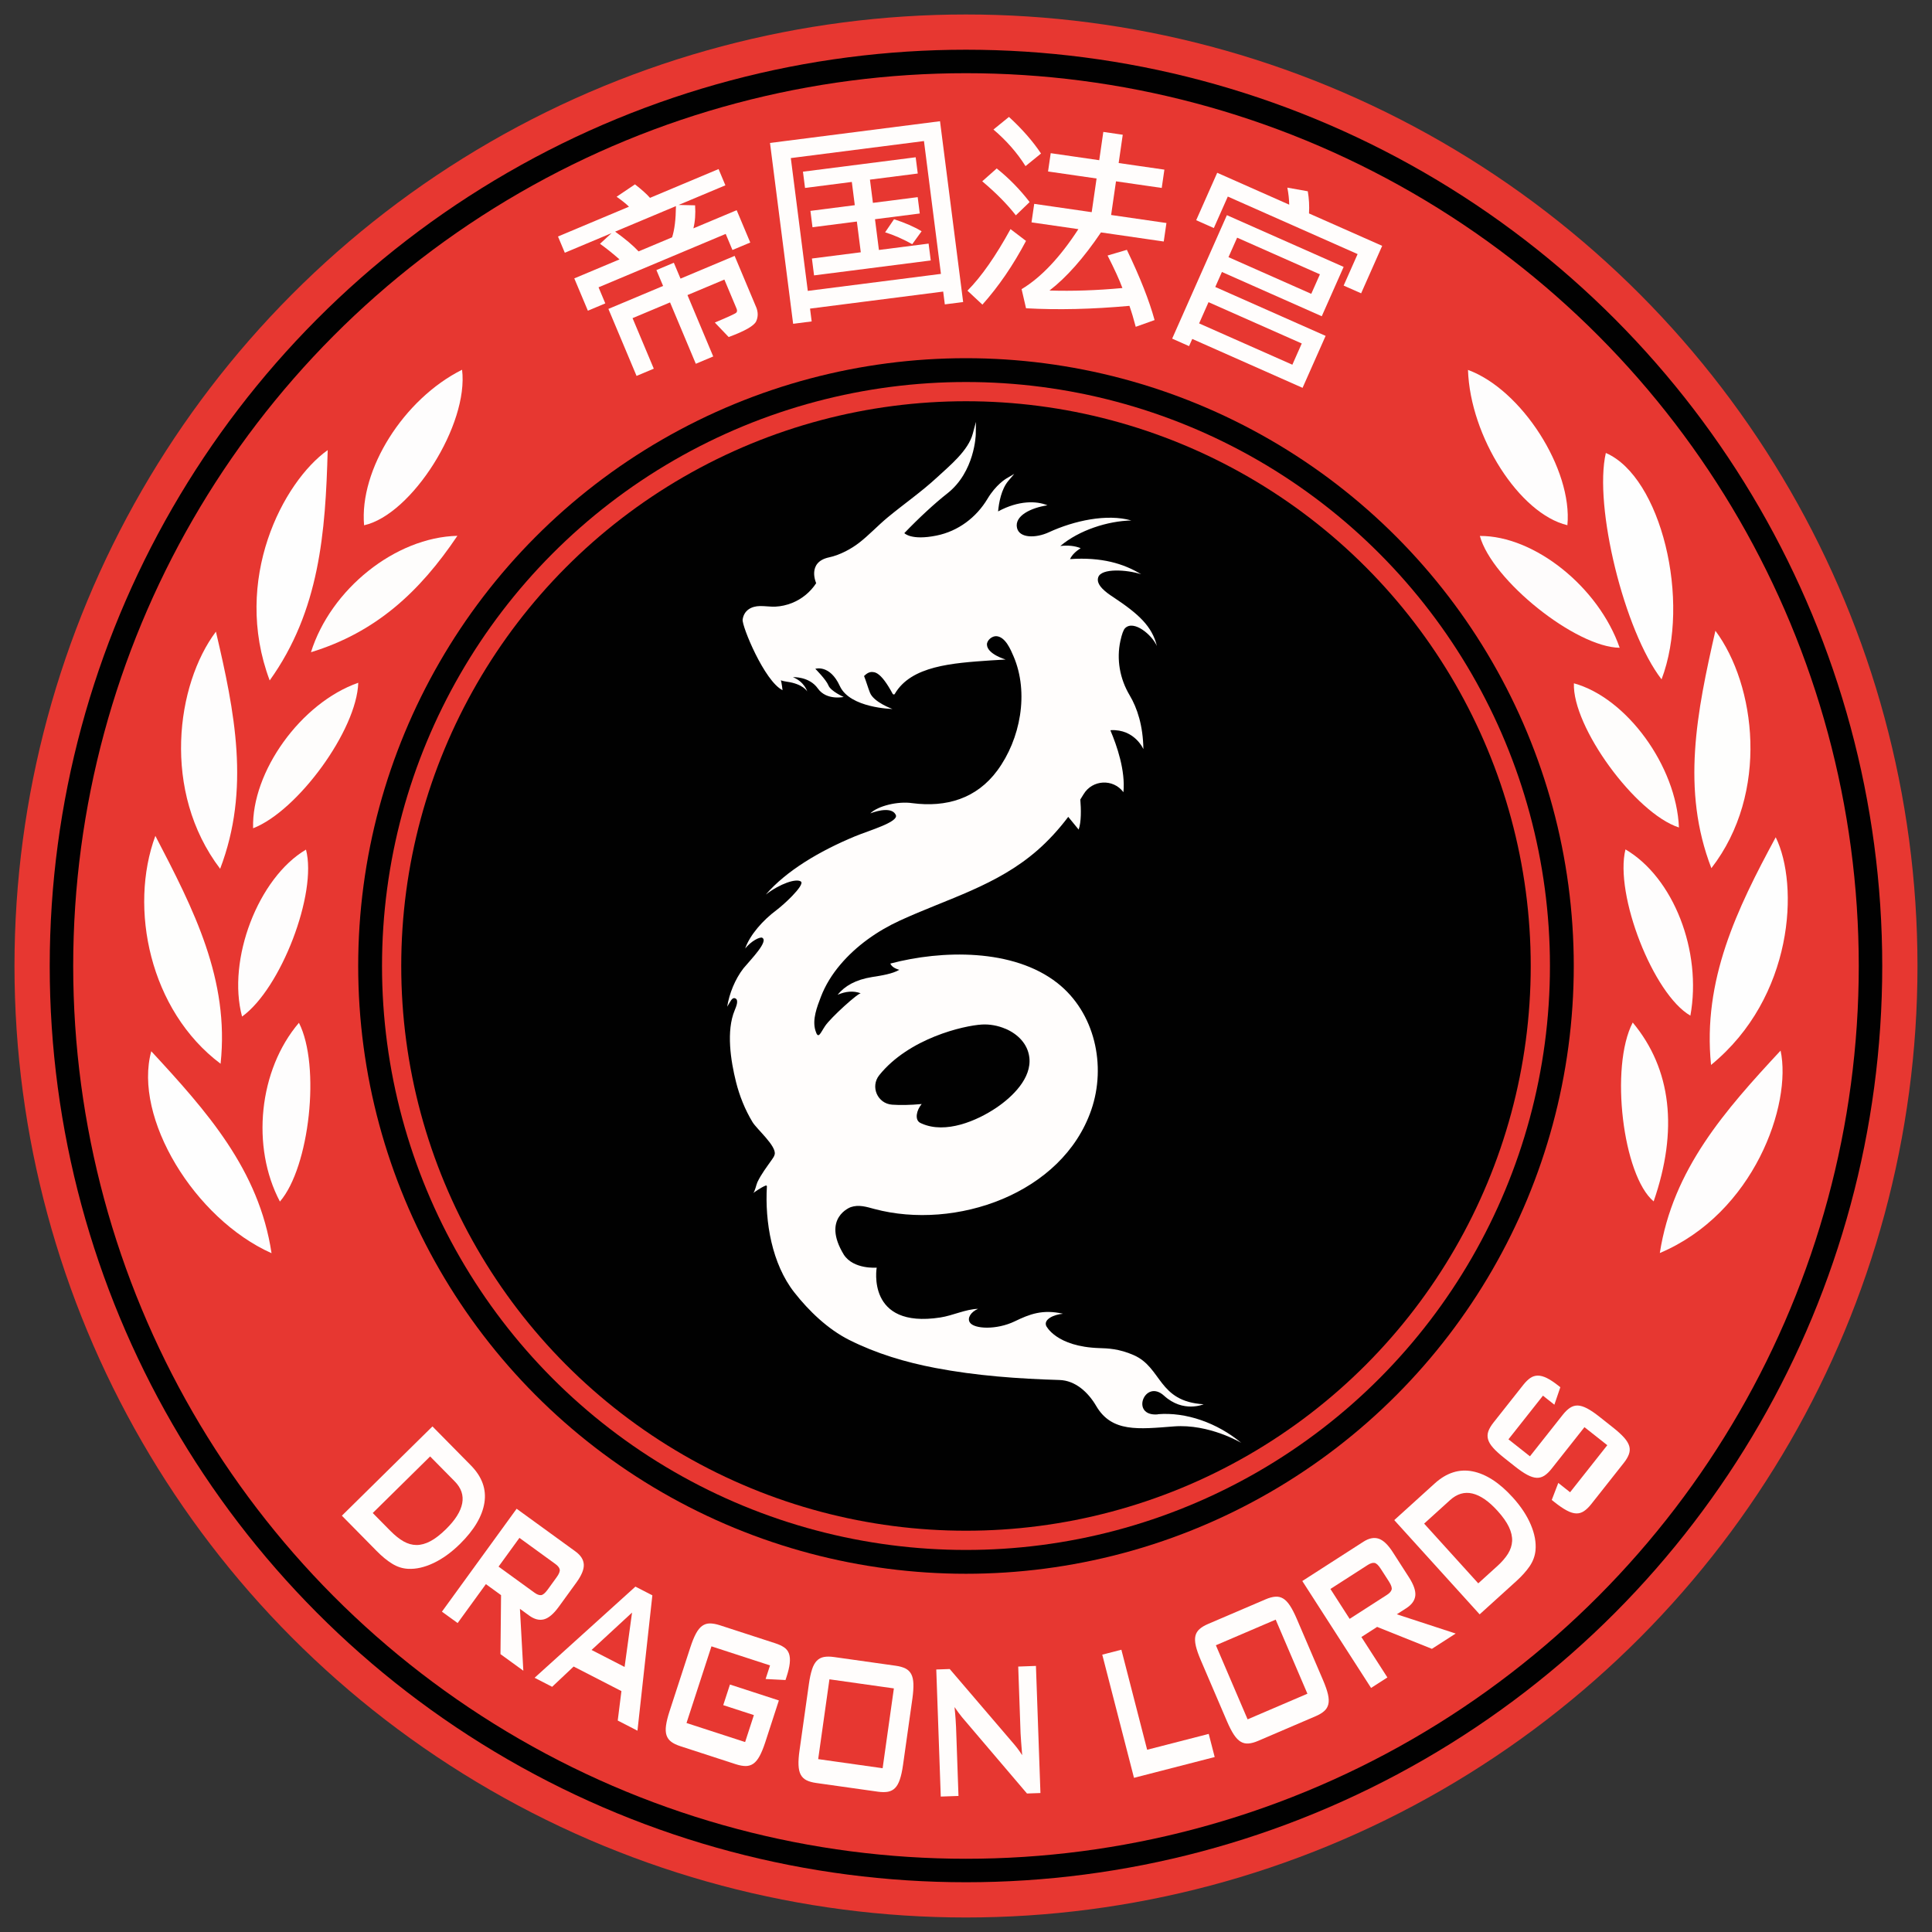 <?xml version="1.0" encoding="UTF-8"?>
<svg id="uuid-4ba1f86c-9804-40e2-91d4-47b64f207e71" data-name="Capa 1" xmlns="http://www.w3.org/2000/svg" viewBox="0 0 566.93 566.93">
  <rect x="0" y="0" width="566.93" height="566.93" fill="#333333" stroke="none"/>
  <defs>
    <style>
      .uuid-5873a60a-d7fd-4362-a872-11dd92a6f89a {
        fill: #fefdfc;
      }

      .uuid-601a4b97-10cf-4ac7-a584-25df139e4714 {
        fill: #fefefe;
      }

      .uuid-253182e4-d449-4e82-84a5-089dba54e074 {
        fill: #fffdfc;
      }

      .uuid-e4491ad2-201d-4c19-a18e-12e17834a07f {
        fill: none;
      }

      .uuid-0c58d487-8191-45d5-9c75-d1dc7cb6df92 {
        fill: #fefcfc;
      }

      .uuid-b6375d19-6bd2-40ce-8af4-a180632ef08c {
        fill: #fefdfd;
      }

      .uuid-704f2519-bb3a-4cad-88f4-aee3a870902b {
        fill: #e73731;
      }

      .uuid-c05bc172-f694-4dc7-b8de-15951610141a {
        fill: #010101;
      }

      .uuid-74a0b343-40ea-4eeb-abfb-51927681bea1 {
        fill: #fefefd;
      }
    </style>
  </defs>
  <g>
    <circle class="uuid-704f2519-bb3a-4cad-88f4-aee3a870902b" cx="283.46" cy="283.46" r="279.21"/>
    <circle class="uuid-c05bc172-f694-4dc7-b8de-15951610141a" cx="283.46" cy="283.46" r="268.87"/>
    <circle class="uuid-704f2519-bb3a-4cad-88f4-aee3a870902b" cx="283.46" cy="283.46" r="261.98"/>
    <circle class="uuid-c05bc172-f694-4dc7-b8de-15951610141a" cx="283.46" cy="283.46" r="178.35"/>
    <circle class="uuid-704f2519-bb3a-4cad-88f4-aee3a870902b" cx="283.46" cy="283.46" r="171.36"/>
    <circle class="uuid-c05bc172-f694-4dc7-b8de-15951610141a" cx="283.46" cy="283.46" r="165.72"/>
    <g>
      <circle class="uuid-e4491ad2-201d-4c19-a18e-12e17834a07f" cx="282.37" cy="285.24" r="241.59"/>
      <path class="uuid-253182e4-d449-4e82-84a5-089dba54e074" d="M126.9,418.57l11.24,11.4c3.3,3.34,4.63,7,4.01,10.97-.62,3.97-3.01,8.01-7.16,12.11-2.51,2.47-5.09,4.34-7.74,5.6-2.65,1.26-5.15,1.83-7.51,1.71-1.65-.09-3.21-.59-4.68-1.51-1.48-.91-3-2.16-4.55-3.74l-10.19-10.34,26.58-26.2ZM114.63,449.29c1.29,1.3,2.55,2.31,3.78,3.01s2.5,1.06,3.79,1.07c1.3.01,2.66-.36,4.08-1.11,1.43-.75,2.96-1.94,4.61-3.56,2.71-2.67,4.29-5.19,4.74-7.55.45-2.36-.29-4.52-2.2-6.46l-7.21-7.31-16.84,16.6,5.25,5.32Z"/>
      <path class="uuid-253182e4-d449-4e82-84a5-089dba54e074" d="M151.6,442.73l17.25,12.52c1.56,1.13,2.38,2.41,2.46,3.84.08,1.43-.65,3.19-2.18,5.3l-5.14,7.08c-1.53,2.11-2.98,3.34-4.36,3.71s-2.85-.01-4.41-1.15l-2.65-1.93,1,18.16-6.71-4.87.17-17.31-4.45-3.23-8.29,11.42-4.61-3.34,21.93-30.21ZM152.42,451.28l-6.12,8.43,10.54,7.65c.73.53,1.37.77,1.92.72.55-.05,1.19-.58,1.93-1.59l2.63-3.63c.74-1.01,1.04-1.79.92-2.33-.12-.54-.55-1.07-1.28-1.6l-10.54-7.65Z"/>
      <path class="uuid-253182e4-d449-4e82-84a5-089dba54e074" d="M186.46,465.58l4.97,2.56-4.37,39.72-5.79-2.98,1.08-8.64-14.02-7.21-6.31,5.95-5.15-2.65,29.59-26.75ZM183.28,489.16l2.19-15.96-11.88,10.97,9.69,4.98Z"/>
      <path class="uuid-253182e4-d449-4e82-84a5-089dba54e074" d="M208.77,483.11l-7.32,22.49,17.2,5.59,2.57-7.91-8.99-2.92,1.97-6.05,14.35,4.67-3.98,12.24c-.54,1.65-1.08,2.99-1.64,4.03-.56,1.04-1.17,1.79-1.83,2.26-.66.47-1.41.71-2.24.72-.83,0-1.8-.17-2.9-.52l-16.33-5.31c-1.1-.36-1.99-.78-2.65-1.28-.67-.5-1.13-1.13-1.39-1.9-.26-.77-.31-1.74-.15-2.9.16-1.17.51-2.57,1.05-4.22l6.09-18.71c.54-1.65,1.08-2.99,1.64-4.03.56-1.04,1.17-1.79,1.83-2.26.66-.47,1.4-.71,2.24-.72.83,0,1.8.17,2.9.52l16.33,5.31c1.07.35,1.94.76,2.62,1.23.67.47,1.14,1.09,1.4,1.86.26.77.32,1.7.2,2.8-.12,1.1-.44,2.45-.97,4.06l-.27.83-5.84-.3,1.3-3.99-17.2-5.6Z"/>
      <path class="uuid-253182e4-d449-4e82-84a5-089dba54e074" d="M238.28,489.87c.37-1.12.84-1.96,1.41-2.54.57-.58,1.26-.94,2.08-1.1.82-.15,1.8-.15,2.94.01l18.15,2.56c1.15.16,2.09.43,2.83.8.74.37,1.31.92,1.69,1.63.39.71.6,1.66.65,2.83.04,1.17-.05,2.62-.29,4.34l-2.75,19.48c-.24,1.72-.55,3.14-.92,4.25-.37,1.12-.84,1.96-1.41,2.54-.57.58-1.26.94-2.08,1.1-.82.15-1.8.15-2.94-.01l-18.15-2.56c-1.15-.16-2.09-.43-2.83-.8-.74-.37-1.31-.92-1.69-1.63-.39-.71-.6-1.66-.65-2.83-.05-1.18.05-2.62.3-4.34l2.75-19.48c.24-1.72.55-3.14.92-4.25ZM259,518.87l3.3-23.42-18.91-2.67-3.3,23.42,18.91,2.67Z"/>
      <path class="uuid-253182e4-d449-4e82-84a5-089dba54e074" d="M274.74,489.9l3.95-.14,18.27,21.35c.54.61,1.05,1.23,1.54,1.86.49.63.97,1.33,1.45,2.08-.12-1.54-.22-2.85-.31-3.93-.09-1.08-.14-1.91-.16-2.49l-.69-19.59,5.2-.19,1.32,37.3-3.95.14-19.08-22.41c-.37-.47-.73-.94-1.09-1.41-.35-.47-.72-.99-1.09-1.55.15,1.44.25,2.66.32,3.64.07.99.11,1.75.13,2.28l.71,20.17-5.2.18-1.32-37.3Z"/>
      <path class="uuid-253182e4-d449-4e82-84a5-089dba54e074" d="M323.46,485.54l5.6-1.44,7.56,29.35,18.07-4.65,1.75,6.79-23.68,6.1-9.31-36.14Z"/>
      <path class="uuid-253182e4-d449-4e82-84a5-089dba54e074" d="M350.9,482.95c-.26-1.15-.3-2.11-.12-2.9.19-.79.59-1.46,1.21-2.01.62-.55,1.46-1.06,2.53-1.51l16.84-7.21c1.06-.46,2.01-.72,2.84-.78.83-.07,1.59.1,2.29.51s1.37,1.1,2.02,2.08c.65.98,1.31,2.27,2,3.87l7.75,18.08c.68,1.6,1.16,2.97,1.42,4.11.26,1.15.3,2.11.11,2.9-.19.79-.59,1.46-1.21,2.01-.62.55-1.46,1.06-2.52,1.51l-16.84,7.22c-1.06.46-2.01.72-2.84.78-.83.07-1.59-.1-2.29-.51-.7-.41-1.37-1.1-2.02-2.08-.65-.98-1.31-2.27-2-3.87l-7.75-18.08c-.68-1.6-1.16-2.97-1.42-4.11ZM383.65,497.01l-9.31-21.74-17.55,7.52,9.31,21.74,17.55-7.52Z"/>
      <path class="uuid-253182e4-d449-4e82-84a5-089dba54e074" d="M382.15,463.94l17.93-11.53c1.62-1.04,3.11-1.34,4.47-.9,1.36.45,2.74,1.76,4.15,3.95l4.73,7.36c1.41,2.19,2.03,4,1.88,5.42-.16,1.42-1.05,2.65-2.67,3.69l-2.76,1.77,17.28,5.65-6.98,4.49-16.07-6.44-4.62,2.97,7.63,11.86-4.79,3.08-20.19-31.39ZM390.41,466.28l5.63,8.76,10.95-7.04c.76-.49,1.21-1,1.37-1.53.15-.53-.11-1.32-.78-2.38l-2.43-3.77c-.68-1.05-1.29-1.62-1.84-1.7-.55-.08-1.2.13-1.96.61l-10.95,7.04Z"/>
      <path class="uuid-253182e4-d449-4e82-84a5-089dba54e074" d="M409.14,446.06l11.86-10.75c3.48-3.15,7.19-4.33,11.13-3.55,3.94.79,7.88,3.34,11.79,7.66,2.36,2.61,4.12,5.26,5.27,7.97,1.15,2.7,1.61,5.23,1.39,7.57-.16,1.64-.73,3.18-1.7,4.62-.98,1.44-2.29,2.9-3.93,4.39l-10.76,9.75-25.06-27.66ZM439.32,459.61c1.36-1.23,2.41-2.45,3.17-3.65.75-1.2,1.16-2.45,1.23-3.75.06-1.29-.25-2.67-.94-4.13-.69-1.46-1.81-3.04-3.37-4.76-2.56-2.82-5.01-4.51-7.35-5.06-2.34-.55-4.52.1-6.55,1.93l-7.61,6.9,15.88,17.53,5.54-5.02Z"/>
      <path class="uuid-253182e4-d449-4e82-84a5-089dba54e074" d="M442.65,422.36l6.3,4.98,9.63-12.18c.72-.91,1.43-1.59,2.14-2.06.71-.46,1.46-.69,2.28-.66.81.03,1.73.32,2.77.87,1.04.55,2.24,1.37,3.6,2.45l4.03,3.19c1.36,1.08,2.43,2.06,3.21,2.94.78.88,1.27,1.71,1.49,2.5s.17,1.57-.12,2.37c-.29.79-.79,1.65-1.51,2.55l-9.54,12.07c-.72.91-1.43,1.6-2.14,2.06-.71.47-1.46.69-2.28.66-.81-.03-1.73-.31-2.77-.87-1.04-.55-2.24-1.37-3.6-2.45l-.79-.63,1.92-5,3.46,2.74,10.92-13.81-6.7-5.29-9.63,12.18c-.72.91-1.42,1.59-2.12,2.04-.7.45-1.45.67-2.26.64s-1.73-.32-2.77-.87c-1.04-.55-2.24-1.37-3.6-2.45l-3.23-2.56c-1.36-1.08-2.43-2.05-3.21-2.94-.78-.88-1.27-1.71-1.48-2.5-.21-.78-.18-1.56.1-2.35.28-.78.78-1.63,1.5-2.54l8.76-11.08c.68-.86,1.36-1.52,2.03-1.99.68-.47,1.42-.7,2.22-.71.8,0,1.69.24,2.66.72.97.48,2.08,1.22,3.33,2.2l.62.49-1.75,5.13-3.35-2.65-10.11,12.79Z"/>
    </g>
    <g>
      <g>
        <path class="uuid-601a4b97-10cf-4ac7-a584-25df139e4714" d="M79.14,199.67c-11.12-29.6,3.96-58.31,17.02-67.59-.65,24.15-2.37,47.12-17.02,67.59Z"/>
        <path class="uuid-b6375d19-6bd2-40ce-8af4-a180632ef08c" d="M64.6,254.94c-17.24-22.68-12.86-54.14-1.24-69.59,5.53,23.58,10.13,46.27,1.24,69.59Z"/>
        <path class="uuid-74a0b343-40ea-4eeb-abfb-51927681bea1" d="M64.73,312.15c-20.85-15.63-26.96-45.74-19.14-66.87,11.23,21.56,21.79,42.1,19.14,66.87Z"/>
        <path class="uuid-601a4b97-10cf-4ac7-a584-25df139e4714" d="M44.39,308.48c16.18,17.51,31.62,34.72,35.29,59.26-22.64-10.12-40.63-39.77-35.29-59.26Z"/>
        <path class="uuid-b6375d19-6bd2-40ce-8af4-a180632ef08c" d="M106.84,154.14c-1.44-16.33,11.62-37.07,28.75-45.64,2,16.01-14.69,42.5-28.75,45.64Z"/>
        <path class="uuid-5873a60a-d7fd-4362-a872-11dd92a6f89a" d="M134.22,157.23c-11.12,16.55-24.03,28.37-42.97,34.16,5.78-18.43,24.68-33.71,42.97-34.16Z"/>
        <path class="uuid-b6375d19-6bd2-40ce-8af4-a180632ef08c" d="M89.79,249.31c3.37,12.8-7.36,40.82-18.76,48.99-4.47-16.67,4.73-40.71,18.76-48.99Z"/>
        <path class="uuid-b6375d19-6bd2-40ce-8af4-a180632ef08c" d="M87.72,300.13c6.42,12.62,3.1,42.41-5.58,52.46-8.5-16.04-6.23-38.62,5.58-52.46Z"/>
        <path class="uuid-5873a60a-d7fd-4362-a872-11dd92a6f89a" d="M105.13,200.35c-.43,13.91-17.78,37.63-30.86,42.7-.49-16.54,14.02-36.81,30.86-42.7Z"/>
      </g>
      <g>
        <path class="uuid-601a4b97-10cf-4ac7-a584-25df139e4714" d="M487.57,199.35c-10.92-14.14-19.94-50.79-16.35-66.43,16.15,6.97,25.11,43.37,16.35,66.43Z"/>
        <path class="uuid-74a0b343-40ea-4eeb-abfb-51927681bea1" d="M503.37,185.09c11.81,15.85,15.94,47.53-1.18,69.67-8.89-23.03-4.27-45.75,1.18-69.67Z"/>
        <path class="uuid-601a4b97-10cf-4ac7-a584-25df139e4714" d="M521.07,245.69c6.89,13.96,5.3,46.97-18.98,66.81-2.51-24.94,7.6-45.76,18.98-66.81Z"/>
        <path class="uuid-b6375d19-6bd2-40ce-8af4-a180632ef08c" d="M487.06,367.69c3.81-24.59,19.21-41.93,35.44-59.4,3.37,15.81-7.81,47.74-35.44,59.4Z"/>
        <path class="uuid-b6375d19-6bd2-40ce-8af4-a180632ef08c" d="M430.77,108.55c15.75,5.76,30.73,29.17,29.17,45.57-14.05-3.33-28.53-25.95-29.17-45.57Z"/>
        <path class="uuid-0c58d487-8191-45d5-9c75-d1dc7cb6df92" d="M434.25,157.27c15.99-.1,34.85,14.99,41.03,32.81-12.86-.13-37.45-19.79-41.03-32.81Z"/>
        <path class="uuid-b6375d19-6bd2-40ce-8af4-a180632ef08c" d="M476.98,249.25c14.09,8.27,22.51,29.83,19.05,48.78-10.88-6.25-22.32-35.54-19.05-48.78Z"/>
        <path class="uuid-5873a60a-d7fd-4362-a872-11dd92a6f89a" d="M461.85,200.51c15.48,4.26,30.09,24.31,30.82,42.31-12.8-4.14-31.33-29.58-30.82-42.31Z"/>
        <path class="uuid-b6375d19-6bd2-40ce-8af4-a180632ef08c" d="M479.11,300.05c11.38,13.65,13.38,31.61,6.14,52.49-9.02-7.54-12.92-39.44-6.14-52.49Z"/>
      </g>
    </g>
    <g>
      <circle class="uuid-e4491ad2-201d-4c19-a18e-12e17834a07f" cx="282.37" cy="285.24" r="197.96"/>
      <path class="uuid-253182e4-d449-4e82-84a5-089dba54e074" d="M220.13,71.18l-5.2,2.18-1.98-4.72-37.31,15.67,1.98,4.72-5.11,2.15-3.99-9.49,13.27-5.57c-2.02-1.78-3.93-3.31-5.73-4.58l3.4-3.13-13.72,5.76-2-4.77,20.83-8.75c-.8-.8-2.01-1.77-3.63-2.92l5.39-3.63c1.99,1.55,3.46,2.87,4.41,3.96l20.12-8.45,2,4.77-13.72,5.76,4.83.11c.17,2.52,0,4.77-.5,6.76l12.7-5.33,3.99,9.49ZM221.86,90.04c.63,1.5.64,2.91.04,4.23-.6,1.32-3.3,2.87-8.08,4.63l-4.06-4.25c3.9-1.64,5.99-2.6,6.28-2.89s.31-.69.09-1.22l-3.57-8.5-10.83,4.55,7.56,18.01-5.11,2.15-7.56-18.01-11,4.62,6.23,14.83-5.06,2.12-8.26-19.66,16.05-6.74-1.96-4.66,5.11-2.15,1.96,4.66,15.88-6.67,6.28,14.95ZM198.35,60.48l-17.84,7.49c2.94,2.11,5.23,4.04,6.88,5.8l9.83-4.13c.72-2.22,1.09-5.27,1.13-9.17Z"/>
      <path class="uuid-253182e4-d449-4e82-84a5-089dba54e074" d="M282.63,88.63l-5.38.69-.48-3.76-39.07,5,.48,3.76-5.44.7-6.79-53.07,49.89-6.38,6.79,53.07ZM276.11,80.37l-4.98-38.98-39.07,5,4.98,38.97,39.07-4.99ZM273.12,76.43l-34.24,4.38-.63-4.95,14.34-1.83-1.15-9.02-13.02,1.67-.61-4.8,13.02-1.67-.87-6.82-13.73,1.76-.61-4.77,33.08-4.23.61,4.77-14.03,1.79.87,6.82,13.14-1.68.61,4.8-13.14,1.68,1.15,9.02,14.58-1.87.63,4.95ZM270.44,67.86l-2.75,3.8c-2.74-1.53-5.4-2.7-7.96-3.49l2.62-3.84c3.22,1.04,5.92,2.22,8.09,3.53Z"/>
      <path class="uuid-253182e4-d449-4e82-84a5-089dba54e074" d="M301.08,70.69c-3.75,7.1-8.01,13.33-12.8,18.7l-4.39-4.09c4.06-4.08,8.27-10.11,12.64-18.07l4.54,3.46ZM302.14,59.29l-4.05,3.9c-2.5-3.23-5.79-6.56-9.86-9.99l4.25-3.77c3.61,2.89,6.83,6.18,9.66,9.87ZM305.48,45.05l-4.55,3.7c-2.41-3.86-5.54-7.44-9.41-10.74l4.55-3.7c3.85,3.53,6.98,7.1,9.41,10.74ZM338.79,93.93l-5.52,1.97c-.61-2.35-1.23-4.4-1.85-6.15-10.92.99-21.03,1.23-30.34.71l-1.3-5.61c5.71-3.43,11.26-9.3,16.66-17.61l-13.75-1.99.79-5.43,16.87,2.44,1.43-9.88-14.24-2.06.78-5.37,14.24,2.06,1.2-8.3,5.7.83-1.2,8.3,13.42,1.94-.78,5.37-13.42-1.94-1.43,9.88,16.23,2.35-.79,5.43-18.42-2.67c-5.1,7.54-10.14,13.23-15.11,17.05,6.76.21,13.89-.03,21.4-.73-.86-2.35-2.31-5.53-4.35-9.54l5.66-1.67c3.86,8.03,6.57,14.9,8.13,20.61Z"/>
      <path class="uuid-253182e4-d449-4e82-84a5-089dba54e074" d="M382.23,113.81l-32.37-14.35-.94,2.11-4.96-2.2,16.06-36.23,34.26,15.18-6.42,14.48-29.3-12.99-1.95,4.4,32.38,14.35-6.76,15.24ZM399.41,86.07l-5.13-2.27,4.1-9.24-38.09-16.88-4.1,9.24-5.18-2.3,6.17-13.92,21.13,9.36c-.03-1.61-.21-3.27-.55-5l6,1.07c.37,2.16.49,4.33.36,6.5l21.47,9.51-6.17,13.92ZM379.23,107.02l2.76-6.23-27.36-12.12-2.76,6.23,27.36,12.12ZM384.78,86.22l2.54-5.72-24.29-10.76-2.54,5.72,24.29,10.76Z"/>
    </g>
  </g>
  <path class="uuid-253182e4-d449-4e82-84a5-089dba54e074" d="M339.75,415.04c-8.25.68-3.82-10.63,1.82-5.49,5.64,5.15,11.62,2.52,11.62,2.52-13.43-.81-12.15-10.73-20.49-14.41-4.32-1.91-7.75-2-10.06-2.07-12.76-.4-15.64-6.52-15.64-6.52-.8-1.92,2.21-3.33,4.93-3.56-6.01-1.38-9.85.14-14.17,2.23-5.32,2.56-11.91,2.27-13.16.33-.84-1.25.24-3.07,2.4-4-3.69.1-7.37,1.97-11.1,2.54-21.79,3.35-18.64-14.63-18.64-14.63,0,0-6.77.59-9.64-3.79-6.6-10.84,2.01-13.96,2.01-13.96,2.4-.83,4.65-.08,6.97.54,23.74,6.33,55.13-4.4,63.63-29.08,4.47-12.97,1.08-28.56-9.94-37.22-12.97-10.2-33.94-9.71-49.03-5.72.36.82,1.2,1.43,2.63,1.83-1.91,1.17-5.3,1.71-7.97,2.12-4.85.78-8,2.6-10.14,5.21,2.3-.99,4.64-1.27,6.83-.42-.68-.26-8.79,7.07-10.48,9.57-1.43,2.12-2.02,4.15-2.86,1.32-.97-3.25.49-6.92,1.62-9.89,1.32-3.45,3.31-6.61,5.69-9.42,4.7-5.57,10.93-9.92,17.47-12.93,14.11-6.49,28.45-10.2,40.43-20.68,3.2-2.8,6.24-6.12,8.99-9.76l3.05,3.73c.81-2.28.72-5.97.49-8.82.33-.52.65-1.04.97-1.57,2.57-4.26,8.64-4.59,11.64-.63.03.04.04.06.04.06.63-6.33-1.93-13.7-3.79-18.07.04-.06.05-.08.09-.14,7.02-.36,9.56,5.57,9.56,5.57-.11-6.89-1.78-12.02-4.04-15.82-2.87-4.82-3.9-10.51-2.7-15.99.41-1.86.87-3.21,1.38-3.7,2.54-2.49,7.85,1.93,9.32,5.24-1.41-5.78-5.34-9.38-12.73-14.29-2.03-1.31-5.28-3.6-4.48-5.88.9-2.73,8.46-2.24,12.59-.88-5.16-3.14-11.59-5.07-20.86-4.45.52-1.17,1.62-2.24,3.11-3.21-1.77-.7-3.78-.89-5.97-.63,5.51-4.65,13.92-7.34,20.84-7.49-7.17-2.05-16.82.05-24.22,3.47-3.78,1.74-8.58,1.78-9.32-1.26-.85-3.58,4.14-5.95,8.92-6.66-3.16-1.32-8.41-1.49-14.48,1.79.24-2.59.95-6.54,3.02-8.98l1.72-2.03-2.29,1.34c-.18.1-3.1,1.86-5.54,5.94-3.29,5.52-8.64,9.53-14.94,10.81-7.5,1.53-9.48-.71-9.48-.71,4.25-4.43,8.95-8.78,12.59-11.63,8.12-6.35,8.37-17.27,8.37-17.38l.05-3.63s-.94,3.51-.94,3.51c-1.34,4.97-6.81,9.38-10.42,12.73-4.58,4.25-9.73,7.81-14.53,11.78-2.92,2.41-5.49,5.23-8.49,7.53-2.07,1.59-5.35,3.48-8.71,4.2-6.6,1.41-3.79,7.58-3.79,7.58-1.72,2.63-4.23,4.69-7.17,5.84-1.51.59-3.12.96-4.75,1.04-1.53.07-3.04-.19-4.56-.17-2.59.04-4.73,1.28-5.1,3.98-.26,1.86,6.38,18.07,11.71,20.7,0,0-.26-2.33-.51-2.88.55.17,1.13.31,1.73.39,4.9.67,6.03,2.89,6.03,2.89,0,0-.78-2.82-4.2-4.21,0,0,4.78-.27,7.31,3.32s7.58,2.49,7.58,2.49c0,0-3.8-1.69-4.47-3.38-.67-1.7-3.85-4.88-3.85-4.88,0,0,4.24-1.4,7.2,5.07,2.97,6.48,15.42,6.71,15.42,6.71,0,0-5.44-1.95-6.57-4.74-.6-1.47-1.09-3.28-1.75-4.93.83-.82,1.69-1.31,2.65-1.15.43.02.88.19,1.33.48,1.24.81,2.68,2.68,4.43,5.91.12.21.5.27.62-.01,4.8-8.24,16.89-9.03,28.14-9.81,1.42-.07,2.9-.16,4.38-.26,0,0-5.42-1.57-5.49-4.39-.03-1.22,1.48-2.59,2.87-2.45,2.56.26,4.07,3.88,4.93,5.88,4.6,10.71,2.05,24.31-4.76,33.54-6.08,8.24-14.97,10.87-24.94,9.57-4.21-.63-10.12.8-12.32,3,2.53-.98,6.49-1.8,7.49.49.85,2.05-7.85,4.53-11.94,6.22-10.56,4.38-20.23,10.17-26.22,17.11,4.18-3.21,8.9-4.79,10.29-3.83.68.48-.68,2.3-2.53,4.22-.08.07-.16.15-.23.23-.02.02-.03.04-.05.06-1.45,1.47-3.14,2.96-4.37,3.9-4,2.98-7.76,7.25-9.17,11.25,1.8-2.22,4.27-3.44,4.97-3.17,2.03.99-3.23,6.3-5.46,8.98-2.5,3.22-4.17,7.45-4.78,11.26.88-1.31,1.36-2.88,2.38-2.43,1.09.46.26,2.42-.19,3.51-2.52,6.06-1.16,14.78.39,20.98,1.03,4.13,2.64,8.14,4.84,11.79,1.29,2.13,7.1,7.05,6.51,9.51-.13.55-.46,1.03-.79,1.49-1.52,2.17-3.14,4.26-4.28,6.66-.31.65-.74,2.82-1.25,3.19,0,0,2.25-1.65,3.7-2.21.17-.06.35.06.34.24-.62,10.47,1.49,22.76,8.04,31.11,4.26,5.44,9.85,10.8,16.06,13.93,7.97,4.01,16.6,6.59,25.34,8.25,11.94,2.28,24.27,3.17,36.41,3.53,4.66.14,8.41,3.57,10.78,7.62,4.56,7.81,12.42,6.8,22.8,6,10.38-.8,19.77,4.83,19.77,4.83-7.09-5.9-16.23-9.09-24.48-8.41ZM295.05,301.88c3.58,1.53,6.52,4.41,7,8.4.74,6.11-5,11.6-9.6,14.72-5.83,3.95-14.96,7.79-21.95,4.71-.17-.08-.34-.16-.51-.24-1.63-.89-1.08-3.67.47-5.5-3.53.33-6.38.34-8.65.19-4.31-.29-6.5-5.3-3.79-8.67,8.72-10.83,24.76-14.54,30.12-14.85,2.25-.13,4.7.3,6.9,1.25Z"/>
</svg>